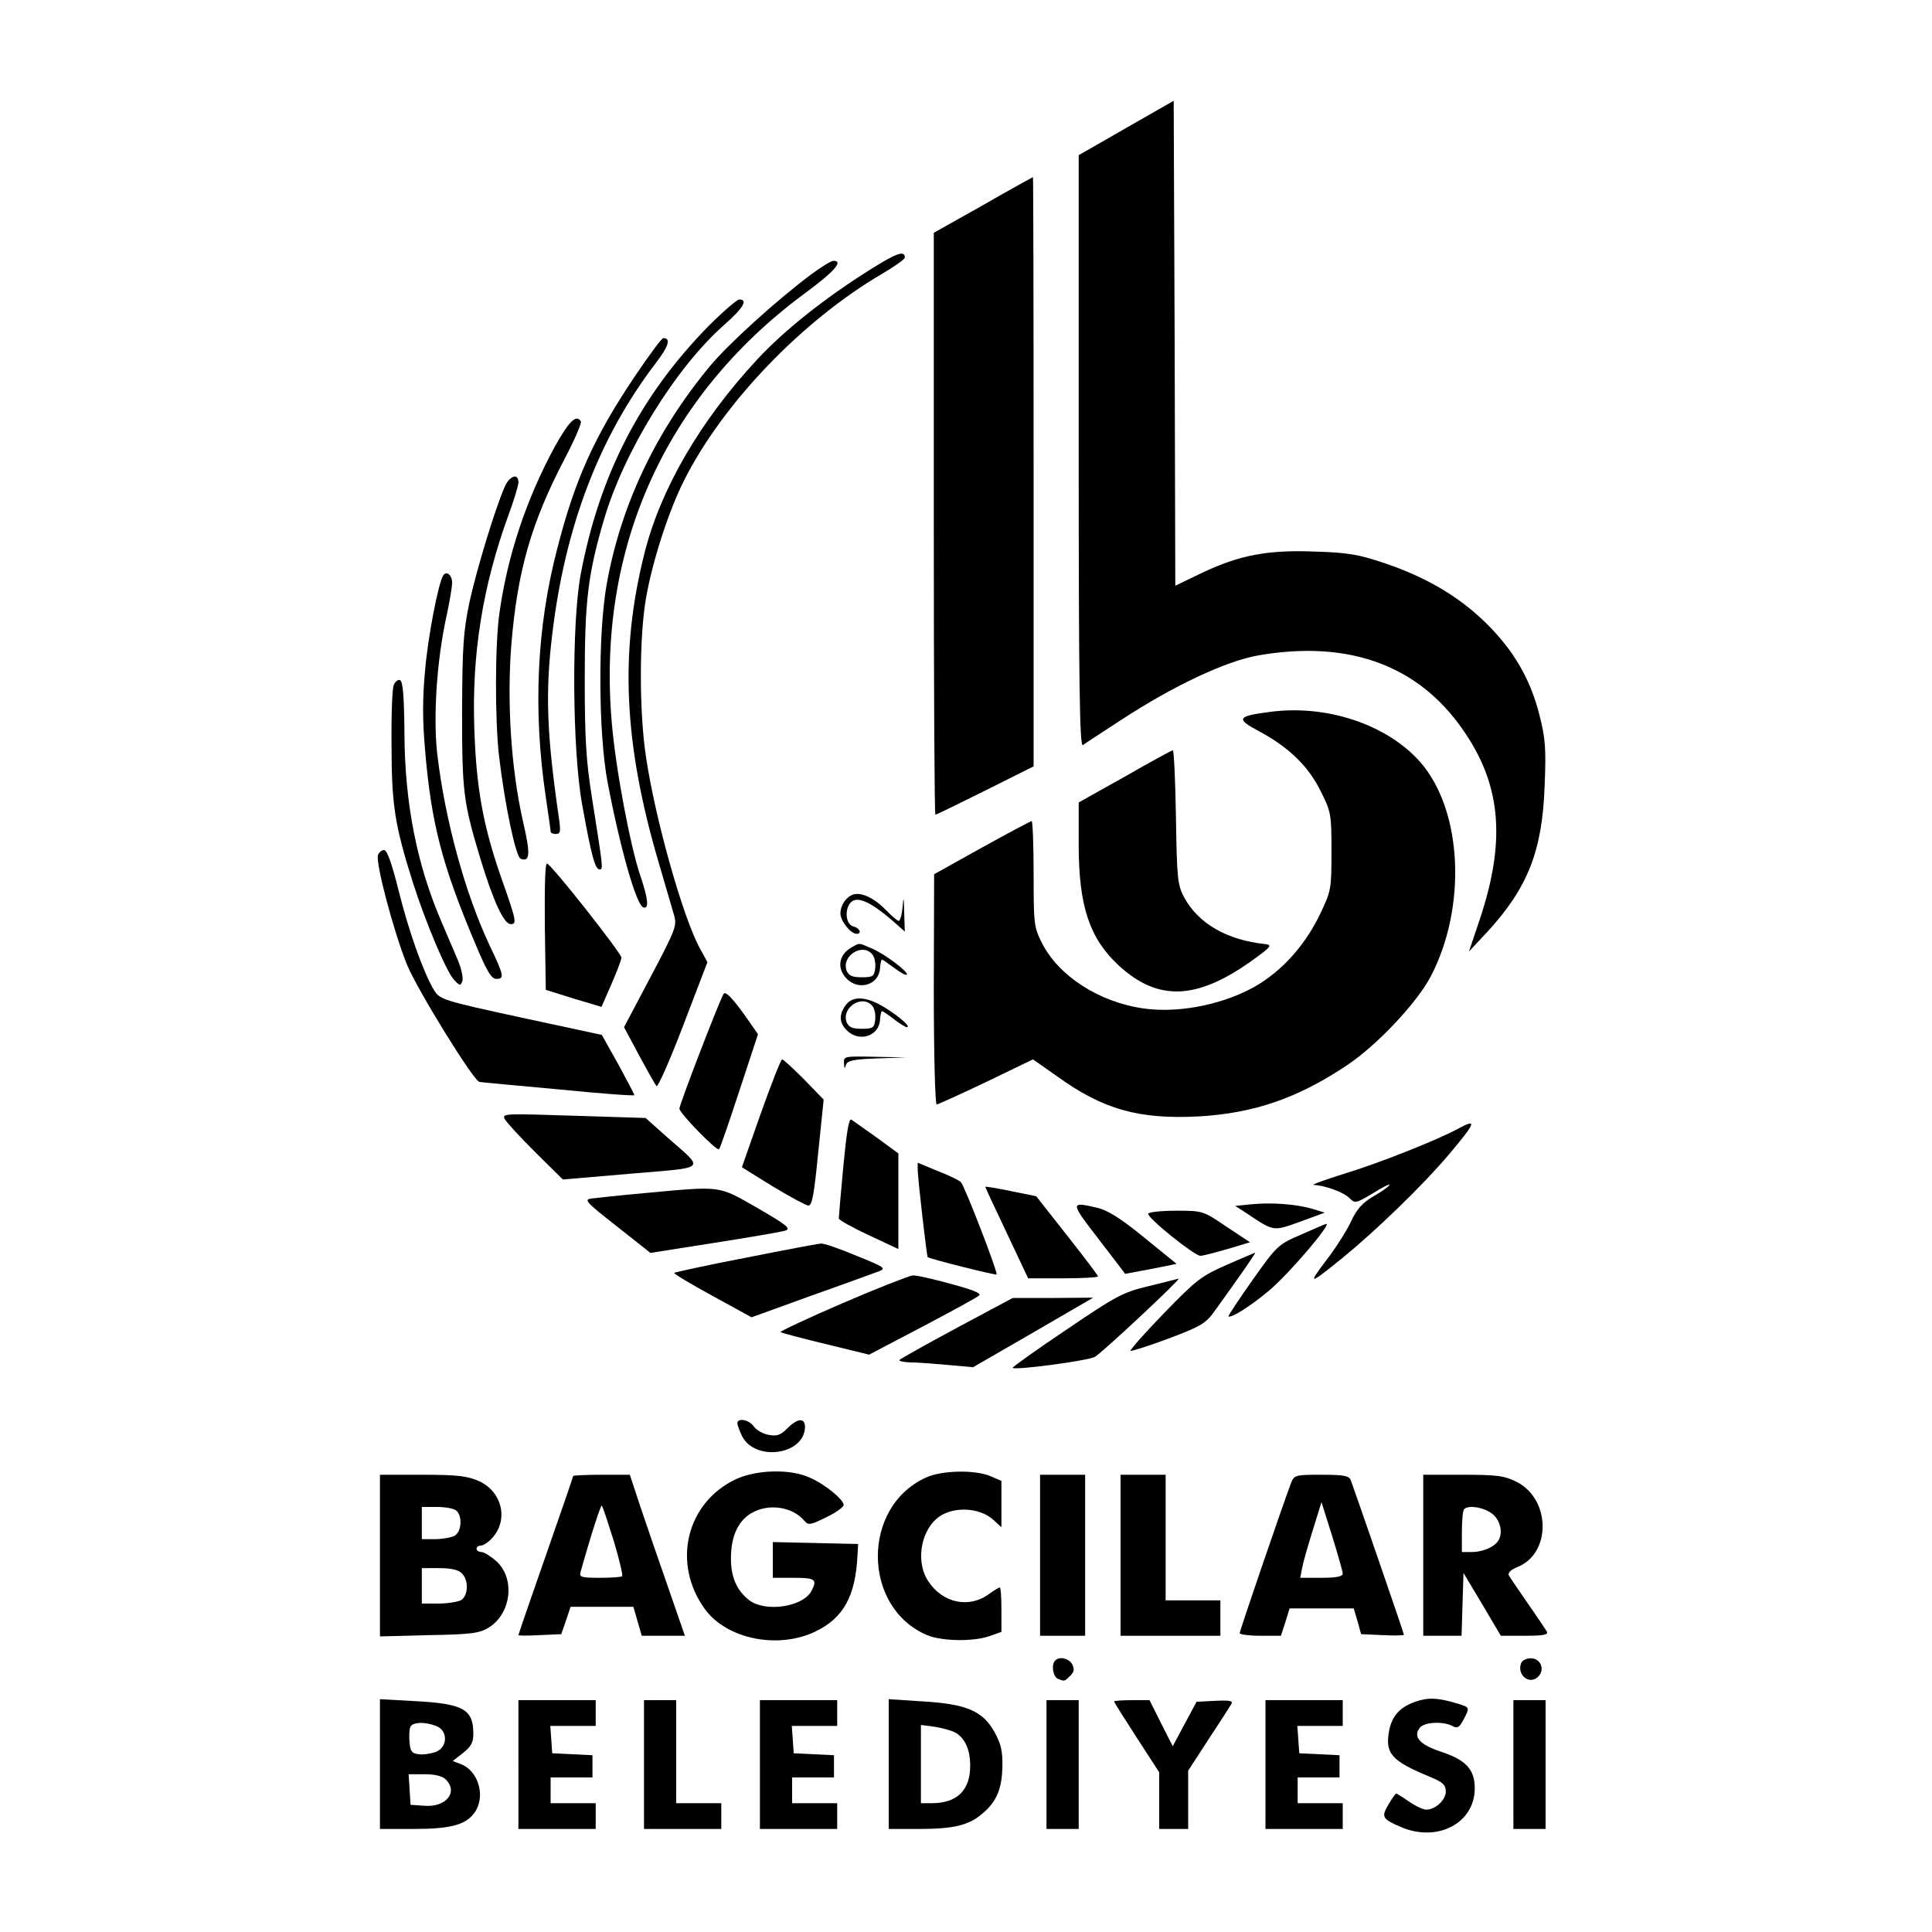 <?xml version="1.0" standalone="no"?>
<!DOCTYPE svg PUBLIC "-//W3C//DTD SVG 20010904//EN"
 "http://www.w3.org/TR/2001/REC-SVG-20010904/DTD/svg10.dtd">
<svg version="1.0" xmlns="http://www.w3.org/2000/svg"
 width="600pt" height="600pt" viewBox="0 0 600 600"
 preserveAspectRatio="xMidYMid meet">

<g transform="translate(0,600) scale(0.1,-0.1)"
fill="#000000" stroke="none">
<path d="M3498 5603 l-148 -85 0 -919 c0 -734 3 -919 13 -913 6 5 59 39 117
77 165 108 329 185 430 202 268 46 478 -25 617 -209 134 -178 154 -356 68
-613 l-33 -98 57 61 c126 137 171 252 178 454 5 116 2 148 -16 219 -28 112
-80 201 -166 286 -85 83 -185 142 -315 186 -80 27 -114 33 -215 36 -148 6
-236 -11 -352 -66 l-83 -40 -2 753 -3 753 -147 -84z"/>
<path d="M3053 5363 l-153 -86 0 -903 c0 -497 2 -904 5 -904 3 0 73 34 155 75
l150 75 0 915 c0 503 -1 915 -2 915 -2 -1 -72 -39 -155 -87z"/>
<path d="M2706 5165 c-144 -90 -271 -191 -356 -283 -176 -190 -299 -401 -349
-602 -77 -306 -64 -591 45 -960 20 -69 41 -141 47 -161 10 -34 6 -44 -72 -192
l-83 -157 47 -88 c26 -48 50 -91 54 -95 4 -4 42 81 83 189 l75 196 -23 42
c-53 96 -140 405 -168 597 -21 138 -21 368 0 490 19 112 70 271 118 366 120
240 368 498 616 643 39 23 70 45 70 50 0 23 -24 15 -104 -35z"/>
<path d="M2518 5147 c-107 -80 -258 -217 -314 -285 -168 -203 -276 -431 -320
-677 -27 -153 -26 -462 3 -615 39 -204 89 -381 111 -388 18 -6 15 26 -8 94
-32 92 -78 336 -90 479 -47 539 164 1010 594 1330 97 71 127 105 94 105 -7 0
-39 -20 -70 -43z"/>
<path d="M2201 4988 c-213 -217 -340 -464 -398 -774 -28 -153 -26 -543 5 -713
28 -156 40 -201 54 -201 12 0 11 3 -24 225 -18 114 -22 182 -22 365 0 241 9
323 59 494 62 213 223 474 375 608 58 51 74 78 46 78 -7 0 -50 -37 -95 -82z"/>
<path d="M1970 4829 c-126 -188 -185 -320 -240 -535 -63 -242 -75 -501 -35
-769 8 -55 15 -103 15 -107 0 -5 7 -8 16 -8 14 0 16 7 10 48 -38 261 -43 389
-21 572 40 335 145 611 322 843 40 52 47 77 23 77 -5 0 -45 -54 -90 -121z"/>
<path d="M1723 4613 c-89 -164 -147 -339 -172 -517 -14 -98 -14 -335 -1 -446
19 -157 52 -311 67 -317 29 -11 31 14 7 117 -37 163 -50 370 -36 548 19 230
62 379 166 578 31 59 53 111 50 115 -14 24 -37 1 -81 -78z"/>
<path d="M1566 4485 c-31 -73 -86 -255 -108 -355 -19 -92 -22 -134 -23 -340 0
-251 4 -280 56 -454 41 -135 74 -206 95 -206 20 0 18 10 -30 146 -56 161 -77
278 -83 462 -8 231 26 442 106 662 17 46 31 92 31 102 0 31 -29 20 -44 -17z"/>
<path d="M1376 4212 c-15 -25 -47 -189 -56 -295 -8 -86 -8 -154 0 -245 19
-228 53 -359 155 -600 36 -87 51 -112 66 -112 26 0 25 9 -20 103 -76 161 -139
390 -163 595 -13 114 -2 290 29 430 9 42 17 88 17 101 1 25 -18 40 -28 23z"/>
<path d="M1223 3873 c-5 -10 -8 -94 -7 -188 0 -184 10 -248 66 -425 40 -125
105 -280 129 -304 17 -18 19 -18 25 -3 3 10 -3 39 -14 65 -11 26 -34 79 -50
117 -77 178 -115 369 -116 589 -1 117 -5 161 -14 164 -6 2 -15 -5 -19 -15z"/>
<path d="M3943 3789 c-101 -13 -106 -21 -33 -60 92 -49 154 -109 192 -187 32
-64 33 -71 33 -187 0 -117 -1 -122 -36 -195 -50 -104 -131 -190 -223 -235 -98
-49 -224 -71 -323 -57 -139 19 -266 101 -318 205 -24 48 -25 59 -25 214 0 90
-3 163 -6 163 -3 0 -73 -37 -154 -82 l-149 -83 -1 -357 c0 -197 4 -358 9 -358
4 0 74 32 154 70 l145 70 74 -52 c144 -104 255 -135 443 -125 170 10 307 57
460 160 92 62 214 191 258 274 113 216 99 516 -32 666 -103 117 -291 180 -468
156z"/>
<path d="M3493 3588 l-143 -80 0 -132 c0 -191 34 -291 125 -375 121 -111 241
-107 412 15 60 43 65 49 43 52 -119 12 -209 64 -253 146 -20 38 -22 57 -25
249 -2 114 -6 207 -10 207 -4 -1 -71 -37 -149 -82z"/>
<path d="M1174 3345 c-9 -22 49 -240 90 -341 32 -78 208 -363 225 -364 3 -1
113 -11 244 -23 130 -13 237 -21 237 -18 0 3 -23 46 -50 96 l-51 91 -251 54
c-244 53 -252 56 -270 85 -32 52 -80 186 -111 313 -20 80 -35 122 -44 122 -8
0 -16 -7 -19 -15z"/>
<path d="M1692 3124 l3 -198 86 -27 87 -26 31 71 c17 39 31 76 31 82 0 13
-216 288 -231 292 -6 3 -8 -67 -7 -194z"/>
<path d="M2650 3222 c-22 -7 -40 -33 -40 -59 0 -23 32 -63 50 -63 18 0 10 18
-10 23 -25 6 -28 58 -5 77 20 16 60 -2 123 -56 l42 -37 -2 59 c-1 50 -2 52 -5
17 -2 -24 -8 -43 -12 -43 -4 0 -22 16 -41 35 -35 36 -75 55 -100 47z"/>
<path d="M2645 3058 c-41 -23 -47 -66 -15 -98 38 -38 100 -18 103 33 1 15 4
27 6 27 2 0 19 -12 38 -26 19 -14 36 -24 39 -21 8 7 -70 66 -110 82 -41 18
-36 17 -61 3z m64 -22 c7 -8 11 -27 9 -43 -3 -25 -7 -28 -42 -28 -30 0 -40 5
-47 21 -16 46 50 87 80 50z"/>
<path d="M2247 2913 c-13 -21 -137 -343 -137 -356 0 -14 117 -134 123 -126 3
2 31 83 63 181 l58 176 -27 39 c-50 72 -74 97 -80 86z"/>
<path d="M2626 2878 c-21 -30 -20 -54 4 -78 38 -38 100 -18 103 33 1 15 4 27
6 27 2 0 19 -11 37 -25 18 -14 36 -25 40 -25 14 0 -19 30 -65 59 -58 37 -103
40 -125 9z m83 -2 c7 -8 11 -27 9 -43 -3 -25 -7 -28 -42 -28 -30 0 -40 5 -47
21 -16 46 50 87 80 50z"/>
<path d="M2621 2698 c1 -17 3 -18 6 -6 4 14 20 18 96 21 l92 3 -97 2 c-96 2
-98 2 -97 -20z"/>
<path d="M2363 2543 l-59 -168 95 -59 c53 -32 103 -59 111 -60 12 -1 18 32 31
164 l17 165 -61 63 c-34 34 -64 62 -68 62 -4 0 -33 -75 -66 -167z"/>
<path d="M1568 2524 c6 -11 49 -57 95 -103 l85 -84 211 18 c242 21 231 9 111
115 l-65 58 -223 7 c-217 7 -224 7 -214 -11z"/>
<path d="M2619 2377 c-8 -84 -14 -156 -14 -161 0 -5 42 -28 93 -52 l92 -43 0
149 0 148 -67 49 c-38 27 -73 52 -79 56 -8 4 -15 -41 -25 -146z"/>
<path d="M4525 2493 c-63 -34 -244 -106 -350 -138 -60 -19 -103 -34 -95 -35
33 -1 92 -22 110 -40 18 -18 20 -18 75 15 30 19 53 30 50 25 -3 -6 -26 -22
-51 -36 -33 -20 -51 -39 -69 -79 -14 -29 -48 -83 -77 -120 -58 -77 -53 -76 52
9 106 87 248 224 330 321 85 101 89 113 25 78z"/>
<path d="M2850 2367 c1 -34 28 -268 31 -271 7 -6 211 -57 214 -54 5 5 -100
277 -111 287 -5 5 -37 21 -71 34 l-63 26 0 -22z"/>
<path d="M3060 2314 c0 -2 30 -66 67 -144 l66 -140 109 0 c59 0 108 3 108 6 0
3 -43 60 -96 127 l-96 122 -79 16 c-43 9 -79 15 -79 13z"/>
<path d="M2005 2295 c-77 -7 -152 -15 -167 -17 -26 -3 -20 -10 77 -86 l105
-83 197 31 c109 17 208 34 221 38 20 6 8 16 -85 70 -124 71 -109 69 -348 47z"/>
<path d="M3886 2260 l-50 -5 40 -26 c81 -54 78 -53 162 -23 l76 28 -39 12
c-52 15 -128 20 -189 14z"/>
<path d="M3411 2153 c46 -60 83 -108 83 -109 1 0 37 7 81 15 l79 16 -101 82
c-72 59 -114 85 -145 92 -85 20 -85 18 3 -96z"/>
<path d="M3566 2231 c-7 -10 143 -131 162 -131 8 0 45 10 84 21 l70 21 -74 49
c-72 49 -74 49 -155 49 -45 0 -84 -4 -87 -9z"/>
<path d="M4041 2166 c-72 -31 -75 -34 -151 -141 -43 -61 -76 -111 -75 -113 7
-7 68 31 125 79 62 51 201 215 178 208 -2 0 -36 -15 -77 -33z"/>
<path d="M2316 2094 c-120 -23 -220 -45 -222 -47 -3 -2 50 -34 118 -71 l122
-67 185 67 c102 36 197 71 211 76 23 9 17 13 -70 48 -52 22 -102 39 -110 38
-8 0 -113 -20 -234 -44z"/>
<path d="M3810 2072 c-78 -34 -94 -46 -194 -149 -60 -62 -107 -115 -105 -118
3 -2 56 15 118 38 103 39 116 47 145 88 83 115 127 179 124 179 -1 -1 -41 -17
-88 -38z"/>
<path d="M2617 1953 c-109 -47 -196 -88 -193 -90 2 -2 65 -19 140 -37 l135
-33 166 87 c91 48 170 91 176 97 7 7 -22 18 -89 36 -54 15 -107 27 -118 26
-10 -1 -108 -39 -217 -86z"/>
<path d="M3568 2006 c-80 -19 -101 -30 -257 -136 -94 -63 -168 -116 -166 -118
8 -8 232 22 255 34 23 13 271 245 260 243 -3 -1 -44 -11 -92 -23z"/>
<path d="M2973 1877 c-95 -51 -175 -96 -179 -100 -4 -4 10 -7 32 -8 21 0 74
-4 118 -8 l78 -7 187 108 186 108 -125 -1 -125 0 -172 -92z"/>
<path d="M2290 1580 c0 -6 7 -24 15 -41 42 -79 193 -57 195 29 0 30 -23 28
-55 -4 -21 -21 -32 -25 -58 -20 -18 3 -38 15 -46 26 -14 21 -51 28 -51 10z"/>
<path d="M2285 1406 c-154 -73 -199 -261 -96 -403 68 -94 229 -126 345 -69 86
42 123 110 129 236 l2 35 -132 3 -133 3 0 -56 0 -55 65 0 c67 0 74 -5 55 -41
-27 -50 -144 -67 -194 -28 -38 30 -56 71 -56 129 0 67 21 115 62 140 53 32
129 22 167 -24 11 -13 19 -12 67 12 30 14 54 32 54 38 0 17 -57 64 -105 85
-60 28 -166 25 -230 -5z"/>
<path d="M2875 1411 c-200 -91 -198 -403 4 -489 45 -19 144 -21 194 -3 l37 13
0 69 c0 38 -2 69 -5 69 -3 0 -18 -9 -33 -20 -62 -46 -144 -29 -189 39 -38 56
-26 149 25 194 45 40 133 38 178 -4 l24 -22 0 72 0 72 -35 15 c-48 20 -151 18
-200 -5z"/>
<path d="M1180 1169 l0 -251 153 4 c129 2 157 6 184 23 71 43 84 153 24 207
-17 15 -38 28 -46 28 -8 0 -15 5 -15 10 0 6 6 10 13 10 8 0 23 10 35 23 52 56
32 144 -40 177 -36 16 -66 20 -175 20 l-133 0 0 -251z m238 139 c19 -19 15
-66 -7 -78 -11 -5 -38 -10 -60 -10 l-41 0 0 50 0 50 48 0 c26 0 53 -5 60 -12z
m16 -194 c23 -22 20 -71 -3 -84 -11 -5 -42 -10 -70 -10 l-51 0 0 55 0 55 54 0
c36 0 60 -5 70 -16z"/>
<path d="M1780 1416 c0 -2 -38 -113 -85 -247 -47 -134 -85 -245 -85 -247 0 -2
30 -2 67 0 l66 3 15 43 14 42 98 0 97 0 13 -45 13 -45 67 0 67 0 -53 153 c-29
83 -68 196 -86 250 l-32 97 -88 0 c-48 0 -88 -2 -88 -4z m126 -201 c17 -57 29
-107 26 -110 -3 -3 -34 -5 -70 -5 -56 0 -64 2 -59 18 31 111 63 210 66 206 3
-3 19 -52 37 -109z"/>
<path d="M3230 1170 l0 -250 70 0 70 0 0 250 0 250 -70 0 -70 0 0 -250z"/>
<path d="M3480 1170 l0 -250 155 0 155 0 0 55 0 55 -85 0 -85 0 0 195 0 195
-70 0 -70 0 0 -250z"/>
<path d="M4009 1393 c-23 -60 -159 -457 -159 -465 0 -4 29 -8 64 -8 l64 0 14
43 13 42 100 0 99 0 12 -40 11 -40 66 -3 c37 -2 67 -1 67 1 0 5 -154 451 -165
480 -6 14 -20 17 -91 17 -83 0 -85 -1 -95 -27z m161 -280 c0 -9 -20 -13 -66
-13 l-66 0 6 31 c3 17 18 69 33 117 l27 87 33 -105 c18 -58 33 -111 33 -117z"/>
<path d="M4420 1170 l0 -250 60 0 59 0 3 98 3 97 58 -97 58 -98 75 0 c57 0 73
3 68 13 -4 6 -30 46 -59 87 -28 41 -55 80 -59 87 -4 8 5 18 28 27 104 43 102
210 -4 264 -39 19 -60 22 -167 22 l-123 0 0 -250z m214 129 c26 -20 35 -61 18
-85 -12 -19 -49 -34 -81 -34 l-31 0 0 63 c0 35 3 67 7 70 13 14 61 6 87 -14z"/>
<path d="M3277 843 c-13 -12 -7 -51 9 -57 21 -8 20 -8 38 10 12 12 13 20 6 35
-10 19 -40 26 -53 12z"/>
<path d="M4724 835 c-14 -37 26 -69 53 -42 22 22 8 57 -23 57 -14 0 -27 -7
-30 -15z"/>
<path d="M4395 715 c-48 -17 -72 -44 -81 -90 -13 -71 7 -94 129 -144 38 -16
47 -24 47 -45 0 -26 -32 -56 -61 -56 -9 0 -33 11 -53 25 -20 14 -38 25 -40 25
-2 0 -13 -15 -24 -34 -23 -39 -20 -45 41 -71 113 -47 227 14 227 121 0 59 -27
88 -105 114 -67 22 -88 47 -65 75 14 17 72 20 100 5 16 -9 22 -5 35 19 20 39
20 38 -17 50 -63 19 -93 20 -133 6z"/>
<path d="M1180 521 l0 -201 105 0 c115 0 162 13 189 51 35 50 12 129 -42 150
l-26 10 32 25 c25 20 32 33 32 59 0 77 -31 94 -181 102 l-109 6 0 -202z m174
119 c38 -14 37 -66 -1 -81 -15 -5 -38 -9 -52 -7 -21 2 -27 9 -29 36 -2 19 -1
40 2 48 6 16 44 18 80 4z m30 -166 c40 -39 2 -87 -65 -82 l-44 3 -3 48 -3 47
50 0 c32 0 55 -6 65 -16z"/>
<path d="M1610 520 l0 -200 120 0 120 0 0 40 0 40 -70 0 -70 0 0 40 0 40 65 0
65 0 0 35 0 34 -62 3 -63 3 -3 43 -3 42 70 0 71 0 0 40 0 40 -120 0 -120 0 0
-200z"/>
<path d="M2000 520 l0 -200 120 0 120 0 0 40 0 40 -70 0 -70 0 0 160 0 160
-50 0 -50 0 0 -200z"/>
<path d="M2360 520 l0 -200 120 0 120 0 0 40 0 40 -70 0 -70 0 0 40 0 40 65 0
65 0 0 35 0 34 -62 3 -63 3 -3 43 -3 42 70 0 71 0 0 40 0 40 -120 0 -120 0 0
-200z"/>
<path d="M2760 521 l0 -201 93 0 c108 0 155 11 197 47 45 37 62 78 63 148 1
47 -5 71 -24 105 -36 66 -87 88 -221 96 l-108 7 0 -202z m209 97 c29 -18 44
-53 44 -102 0 -76 -41 -116 -119 -116 l-34 0 0 121 0 122 45 -6 c24 -4 53 -12
64 -19z"/>
<path d="M3250 520 l0 -200 50 0 50 0 0 200 0 200 -50 0 -50 0 0 -200z"/>
<path d="M3460 716 c0 -3 32 -53 70 -112 l70 -108 0 -88 0 -88 45 0 45 0 0 90
0 91 63 97 c35 53 67 103 71 110 6 10 -5 12 -50 10 l-58 -3 -37 -69 -37 -69
-36 71 -36 72 -55 0 c-30 0 -55 -2 -55 -4z"/>
<path d="M3930 520 l0 -200 120 0 120 0 0 40 0 40 -70 0 -70 0 0 40 0 40 65 0
65 0 0 35 0 34 -62 3 -63 3 -3 43 -3 42 70 0 71 0 0 40 0 40 -120 0 -120 0 0
-200z"/>
<path d="M4700 520 l0 -200 50 0 50 0 0 200 0 200 -50 0 -50 0 0 -200z"/>
</g>
</svg>
